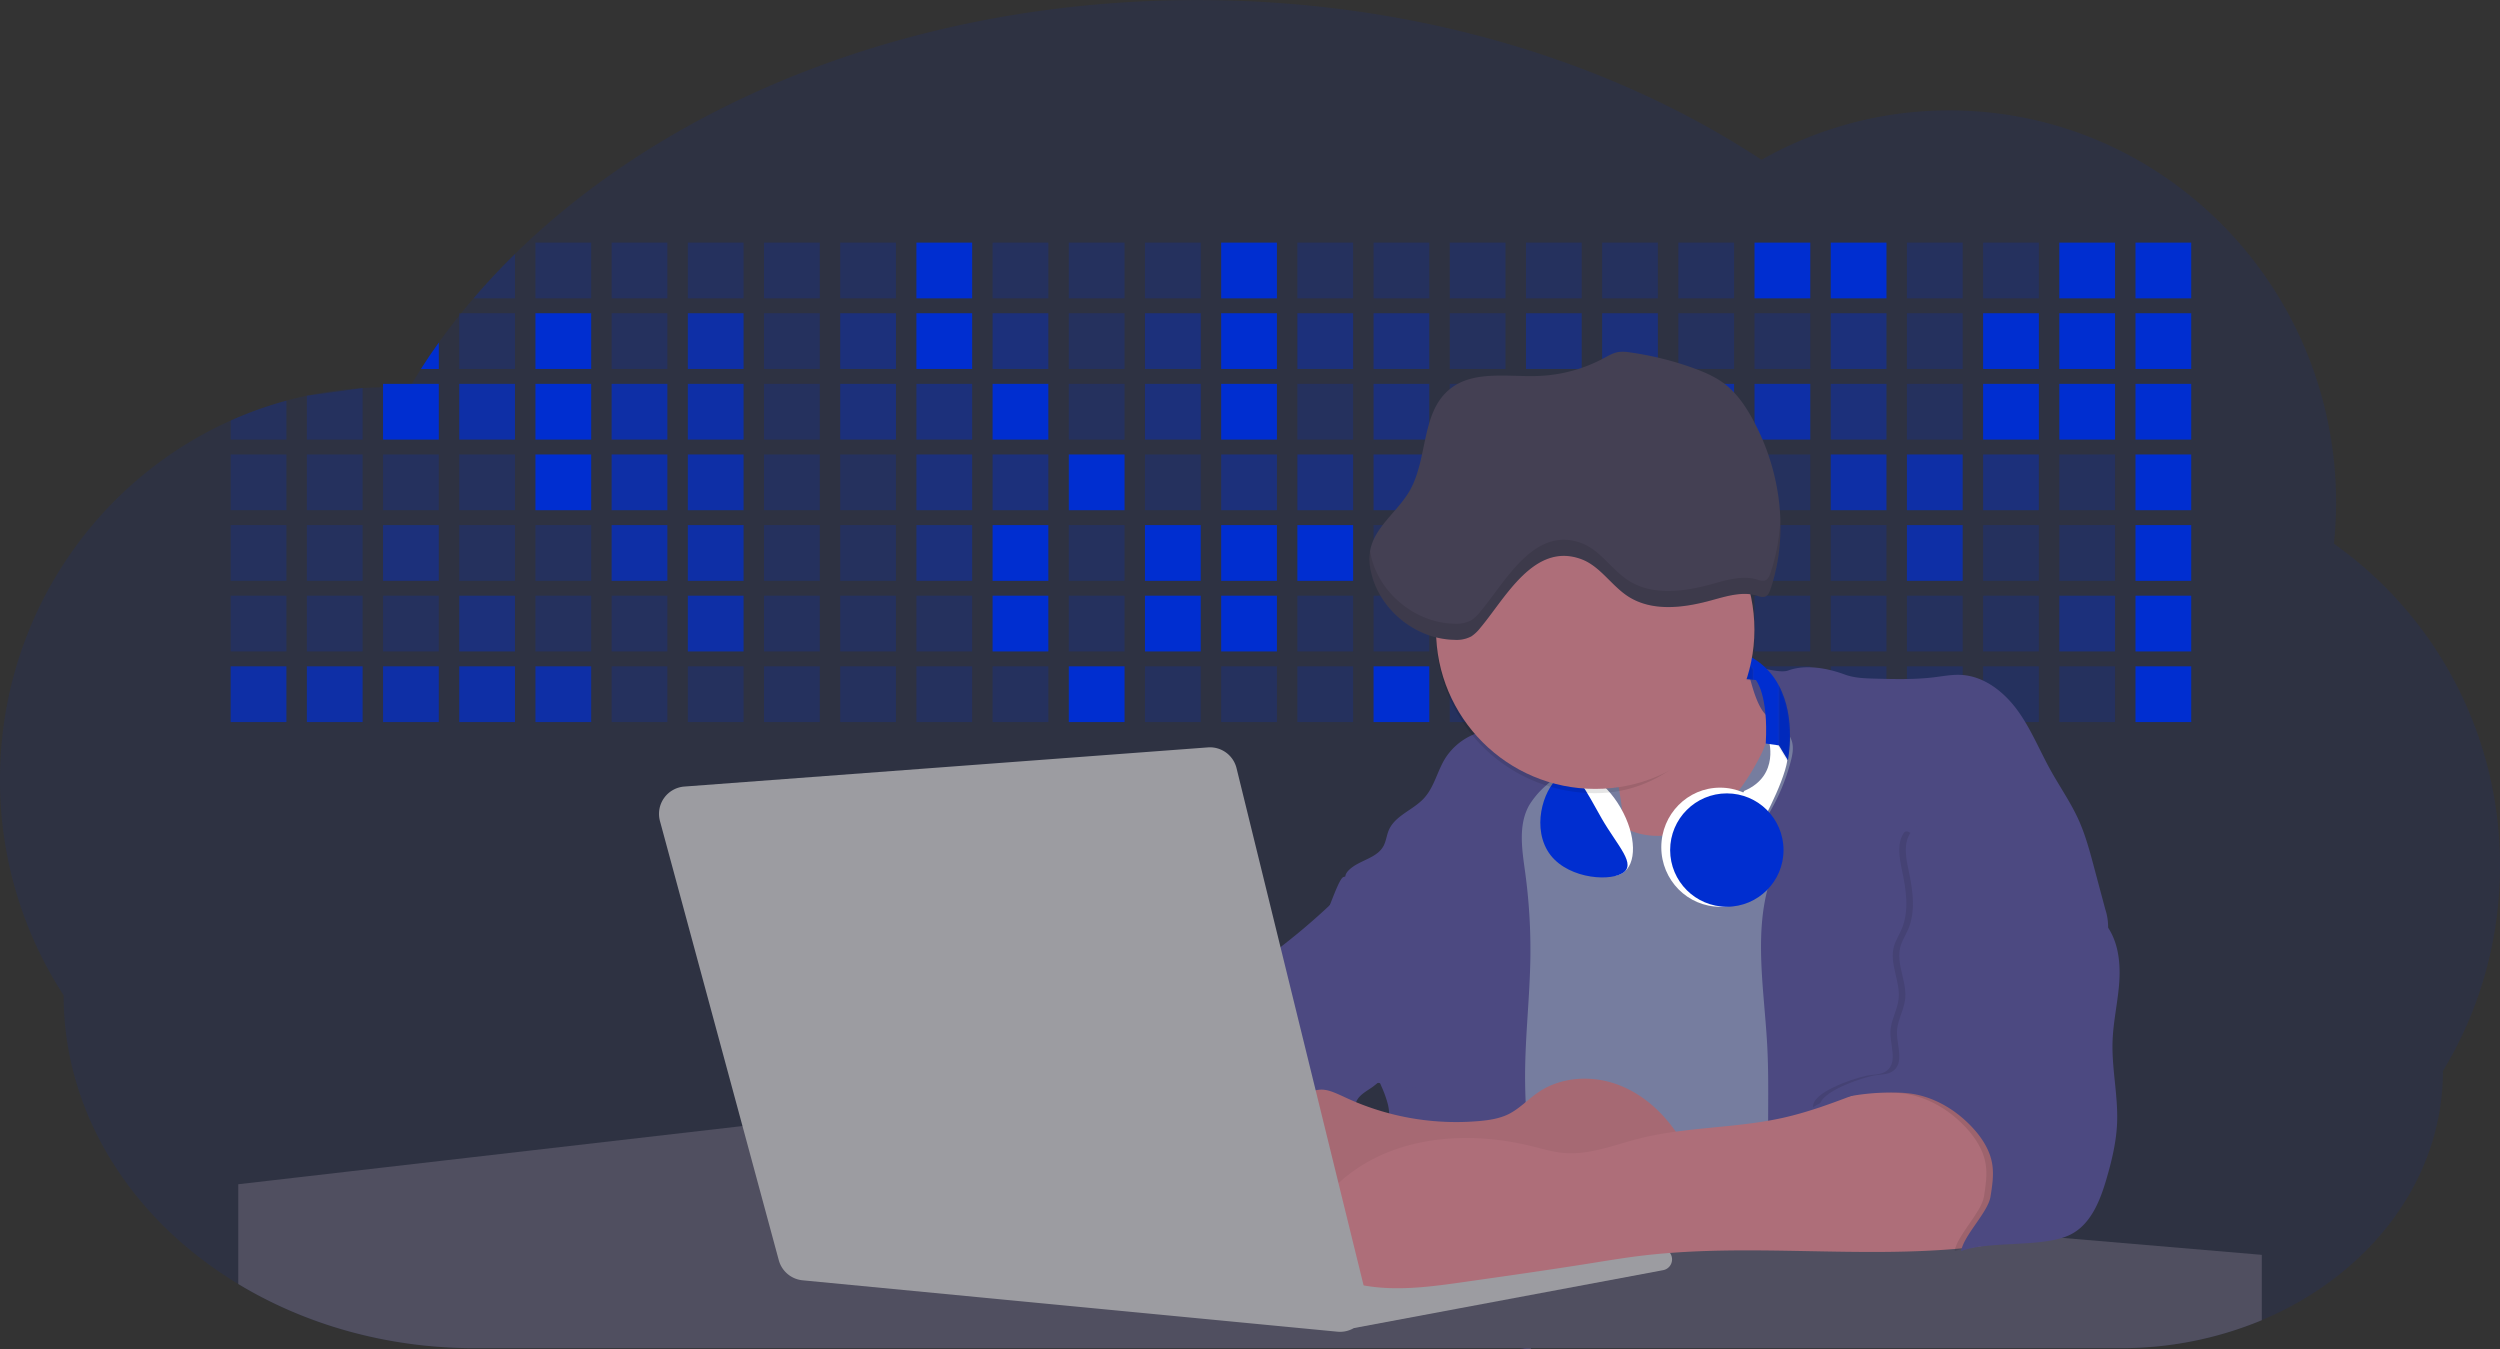 <svg id="aa7bae02-e79e-4d6b-a496-aba15f39787c" data-name="Layer 1" xmlns="http://www.w3.org/2000/svg" width="1144" height="617.32" viewBox="0 0 1144 617.32"><rect x="0" y="0" width="1144" height="617.32" fill="#333333" stroke="none"/><title>developer activity</title><path d="M1172,537.57a181.92,181.92,0,0,1-6.85,49.6,180.06,180.06,0,0,1-19.27,44.28c0,50.1-33.82,93.4-82.91,114a167.3,167.3,0,0,1-64.73,12.8H245.17c-40.25,0-77.55-10.86-108.14-29.36A185.76,185.76,0,0,1,112.2,711c-34-29.22-55.08-69.6-55.08-114.2A180.5,180.5,0,0,1,28,498.08c0-73.36,43.39-136.44,105.55-164.29a174.52,174.52,0,0,1,25.51-9.12q4.63-1.26,9.36-2.26a175.39,175.39,0,0,1,25.51-3.5q4.65-.29,9.35-.33H205c3.46,0,6.89.12,10.3.32l1.12-1.9q2.06-3.44,4.22-6.81,3.9-6.14,8.18-12.1,4.48-6.29,9.35-12.38l.83-1q2.76-3.44,5.64-6.8,9-10.49,19-20.35c72.11-70.68,185.08-116.18,312.08-116.18,98.82,0,189.15,27.55,258.34,73.07A174.18,174.18,0,0,1,920,191.86c97.74,0,177,80.37,177,179.51a184.9,184.9,0,0,1-1,18.78A180,180,0,0,1,1172,537.57Z" transform="translate(-28 -141.34)" fill="#002ed0" opacity="0.1"/><path d="M263.66,257.52v20.35h-19Q253.59,267.39,263.66,257.52Z" transform="translate(-28 -141.34)" fill="#002ed0" opacity="0.2"/><rect x="245.02" y="111.02" width="25.51" height="25.51" fill="#002ed0" opacity="0.2"/><rect x="279.88" y="111.02" width="25.51" height="25.51" fill="#002ed0" opacity="0.2"/><rect x="314.75" y="111.02" width="25.51" height="25.51" fill="#002ed0" opacity="0.2"/><rect x="349.61" y="111.02" width="25.51" height="25.51" fill="#002ed0" opacity="0.2"/><rect x="384.48" y="111.02" width="25.51" height="25.51" fill="#002ed0" opacity="0.2"/><rect x="419.35" y="111.02" width="25.51" height="25.51" fill="#002ed0"/><rect x="454.21" y="111.02" width="25.51" height="25.51" fill="#002ed0" opacity="0.2"/><rect x="489.08" y="111.02" width="25.51" height="25.51" fill="#002ed0" opacity="0.2"/><rect x="523.94" y="111.02" width="25.51" height="25.51" fill="#002ed0" opacity="0.2"/><rect x="558.81" y="111.02" width="25.51" height="25.51" fill="#002ed0"/><rect x="593.68" y="111.02" width="25.51" height="25.51" fill="#002ed0" opacity="0.2"/><rect x="628.54" y="111.02" width="25.51" height="25.51" fill="#002ed0" opacity="0.2"/><rect x="663.41" y="111.02" width="25.51" height="25.51" fill="#002ed0" opacity="0.2"/><rect x="698.28" y="111.02" width="25.51" height="25.51" fill="#002ed0" opacity="0.2"/><rect x="733.14" y="111.02" width="25.51" height="25.51" fill="#002ed0" opacity="0.2"/><rect x="768.01" y="111.02" width="25.51" height="25.51" fill="#002ed0" opacity="0.2"/><rect x="802.87" y="111.02" width="25.51" height="25.51" fill="#002ed0"/><rect x="837.74" y="111.02" width="25.51" height="25.51" fill="#002ed0"/><rect x="872.61" y="111.02" width="25.51" height="25.51" fill="#002ed0" opacity="0.2"/><rect x="907.47" y="111.02" width="25.51" height="25.51" fill="#002ed0" opacity="0.2"/><rect x="942.34" y="111.02" width="25.51" height="25.51" fill="#002ed0"/><rect x="977.2" y="111.02" width="25.51" height="25.51" fill="#002ed0"/><path d="M228.8,298.08v12.1h-8.18Q224.52,304,228.8,298.08Z" transform="translate(-28 -141.34)" fill="#002ed0"/><rect x="210.15" y="143.33" width="25.51" height="25.51" fill="#002ed0" opacity="0.2"/><rect x="245.02" y="143.33" width="25.51" height="25.51" fill="#002ed0"/><rect x="279.88" y="143.33" width="25.51" height="25.51" fill="#002ed0" opacity="0.2"/><rect x="314.75" y="143.33" width="25.51" height="25.51" fill="#002ed0" opacity="0.7"/><rect x="349.61" y="143.33" width="25.51" height="25.51" fill="#002ed0" opacity="0.2"/><rect x="384.48" y="143.33" width="25.51" height="25.51" fill="#002ed0" opacity="0.4"/><rect x="419.35" y="143.33" width="25.51" height="25.51" fill="#002ed0"/><rect x="454.21" y="143.33" width="25.51" height="25.51" fill="#002ed0" opacity="0.4"/><rect x="489.08" y="143.33" width="25.51" height="25.51" fill="#002ed0" opacity="0.2"/><rect x="523.94" y="143.33" width="25.51" height="25.51" fill="#002ed0" opacity="0.4"/><rect x="558.81" y="143.33" width="25.51" height="25.51" fill="#002ed0"/><rect x="593.68" y="143.33" width="25.51" height="25.51" fill="#002ed0" opacity="0.4"/><rect x="628.54" y="143.33" width="25.51" height="25.51" fill="#002ed0" opacity="0.4"/><rect x="663.41" y="143.33" width="25.51" height="25.51" fill="#002ed0" opacity="0.2"/><rect x="698.28" y="143.33" width="25.51" height="25.51" fill="#002ed0" opacity="0.4"/><rect x="733.14" y="143.33" width="25.51" height="25.51" fill="#002ed0" opacity="0.4"/><rect x="768.01" y="143.33" width="25.51" height="25.51" fill="#002ed0" opacity="0.2"/><rect x="802.87" y="143.33" width="25.51" height="25.51" fill="#002ed0" opacity="0.2"/><rect x="837.74" y="143.33" width="25.51" height="25.51" fill="#002ed0" opacity="0.4"/><rect x="872.61" y="143.33" width="25.51" height="25.51" fill="#002ed0" opacity="0.2"/><rect x="907.47" y="143.33" width="25.51" height="25.51" fill="#002ed0"/><rect x="942.34" y="143.33" width="25.51" height="25.51" fill="#002ed0"/><rect x="977.2" y="143.33" width="25.51" height="25.51" fill="#002ed0"/><path d="M159.06,324.67V342.5H133.55v-8.71A174.52,174.52,0,0,1,159.06,324.67Z" transform="translate(-28 -141.34)" fill="#002ed0" opacity="0.2"/><polygon points="165.93 177.57 165.93 201.16 140.42 201.16 140.42 181.07 165.93 177.57" fill="#002ed0" opacity="0.2"/><rect x="175.28" y="175.65" width="25.51" height="25.51" fill="#002ed0"/><rect x="210.15" y="175.65" width="25.51" height="25.51" fill="#002ed0" opacity="0.7"/><rect x="245.02" y="175.65" width="25.51" height="25.51" fill="#002ed0"/><rect x="279.88" y="175.65" width="25.51" height="25.51" fill="#002ed0" opacity="0.7"/><rect x="314.75" y="175.65" width="25.51" height="25.51" fill="#002ed0" opacity="0.7"/><rect x="349.61" y="175.65" width="25.51" height="25.51" fill="#002ed0" opacity="0.2"/><rect x="384.48" y="175.65" width="25.51" height="25.51" fill="#002ed0" opacity="0.4"/><rect x="419.35" y="175.65" width="25.51" height="25.51" fill="#002ed0" opacity="0.4"/><rect x="454.21" y="175.65" width="25.51" height="25.51" fill="#002ed0"/><rect x="489.08" y="175.65" width="25.51" height="25.51" fill="#002ed0" opacity="0.2"/><rect x="523.94" y="175.65" width="25.51" height="25.51" fill="#002ed0" opacity="0.4"/><rect x="558.81" y="175.65" width="25.51" height="25.51" fill="#002ed0"/><rect x="593.68" y="175.65" width="25.51" height="25.51" fill="#002ed0" opacity="0.2"/><rect x="628.54" y="175.65" width="25.51" height="25.51" fill="#002ed0" opacity="0.4"/><rect x="663.41" y="175.65" width="25.51" height="25.51" fill="#002ed0" opacity="0.2"/><rect x="698.28" y="175.65" width="25.51" height="25.51" fill="#002ed0"/><rect x="733.14" y="175.65" width="25.51" height="25.51" fill="#002ed0" opacity="0.2"/><rect x="768.01" y="175.65" width="25.51" height="25.51" fill="#002ed0" opacity="0.7"/><rect x="802.87" y="175.65" width="25.51" height="25.51" fill="#002ed0" opacity="0.7"/><rect x="837.74" y="175.65" width="25.51" height="25.51" fill="#002ed0" opacity="0.4"/><rect x="872.61" y="175.65" width="25.51" height="25.51" fill="#002ed0" opacity="0.2"/><rect x="907.47" y="175.65" width="25.51" height="25.51" fill="#002ed0"/><rect x="942.34" y="175.65" width="25.51" height="25.51" fill="#002ed0"/><rect x="977.2" y="175.65" width="25.51" height="25.51" fill="#002ed0"/><rect x="105.55" y="207.96" width="25.51" height="25.51" fill="#002ed0" opacity="0.2"/><rect x="140.42" y="207.96" width="25.51" height="25.51" fill="#002ed0" opacity="0.2"/><rect x="175.28" y="207.96" width="25.51" height="25.51" fill="#002ed0" opacity="0.2"/><rect x="210.15" y="207.96" width="25.51" height="25.51" fill="#002ed0" opacity="0.2"/><rect x="245.02" y="207.96" width="25.51" height="25.51" fill="#002ed0"/><rect x="279.88" y="207.96" width="25.51" height="25.51" fill="#002ed0" opacity="0.7"/><rect x="314.75" y="207.96" width="25.51" height="25.51" fill="#002ed0" opacity="0.7"/><rect x="349.61" y="207.96" width="25.51" height="25.51" fill="#002ed0" opacity="0.2"/><rect x="384.48" y="207.96" width="25.51" height="25.51" fill="#002ed0" opacity="0.2"/><rect x="419.35" y="207.96" width="25.51" height="25.51" fill="#002ed0" opacity="0.4"/><rect x="454.21" y="207.96" width="25.51" height="25.51" fill="#002ed0" opacity="0.4"/><rect x="489.08" y="207.96" width="25.51" height="25.51" fill="#002ed0"/><rect x="523.94" y="207.96" width="25.51" height="25.51" fill="#002ed0" opacity="0.2"/><rect x="558.81" y="207.96" width="25.51" height="25.51" fill="#002ed0" opacity="0.4"/><rect x="593.68" y="207.96" width="25.51" height="25.51" fill="#002ed0" opacity="0.4"/><rect x="628.54" y="207.96" width="25.51" height="25.51" fill="#002ed0" opacity="0.4"/><rect x="663.41" y="207.96" width="25.51" height="25.51" fill="#002ed0" opacity="0.4"/><rect x="698.28" y="207.96" width="25.51" height="25.51" fill="#002ed0" opacity="0.2"/><rect x="733.14" y="207.96" width="25.51" height="25.51" fill="#002ed0" opacity="0.2"/><rect x="768.01" y="207.96" width="25.51" height="25.51" fill="#002ed0" opacity="0.2"/><rect x="802.87" y="207.96" width="25.51" height="25.51" fill="#002ed0" opacity="0.2"/><rect x="837.74" y="207.96" width="25.51" height="25.51" fill="#002ed0" opacity="0.7"/><rect x="872.61" y="207.96" width="25.51" height="25.51" fill="#002ed0" opacity="0.7"/><rect x="907.47" y="207.96" width="25.51" height="25.51" fill="#002ed0" opacity="0.4"/><rect x="942.34" y="207.96" width="25.51" height="25.51" fill="#002ed0" opacity="0.2"/><rect x="977.2" y="207.96" width="25.51" height="25.51" fill="#002ed0"/><rect x="105.55" y="240.28" width="25.51" height="25.51" fill="#002ed0" opacity="0.2"/><rect x="140.42" y="240.28" width="25.51" height="25.51" fill="#002ed0" opacity="0.2"/><rect x="175.28" y="240.28" width="25.51" height="25.51" fill="#002ed0" opacity="0.4"/><rect x="210.15" y="240.28" width="25.51" height="25.51" fill="#002ed0" opacity="0.2"/><rect x="245.02" y="240.28" width="25.51" height="25.51" fill="#002ed0" opacity="0.2"/><rect x="279.88" y="240.28" width="25.51" height="25.51" fill="#002ed0" opacity="0.7"/><rect x="314.75" y="240.28" width="25.51" height="25.51" fill="#002ed0" opacity="0.7"/><rect x="349.61" y="240.28" width="25.51" height="25.51" fill="#002ed0" opacity="0.2"/><rect x="384.48" y="240.28" width="25.51" height="25.51" fill="#002ed0" opacity="0.2"/><rect x="419.35" y="240.28" width="25.51" height="25.51" fill="#002ed0" opacity="0.4"/><rect x="454.21" y="240.28" width="25.51" height="25.51" fill="#002ed0"/><rect x="489.08" y="240.28" width="25.51" height="25.51" fill="#002ed0" opacity="0.2"/><rect x="523.94" y="240.28" width="25.51" height="25.51" fill="#002ed0"/><rect x="558.81" y="240.28" width="25.51" height="25.51" fill="#002ed0"/><rect x="593.68" y="240.28" width="25.51" height="25.51" fill="#002ed0"/><rect x="628.54" y="240.28" width="25.51" height="25.51" fill="#002ed0" opacity="0.2"/><rect x="663.41" y="240.28" width="25.51" height="25.51" fill="#002ed0"/><rect x="698.28" y="240.28" width="25.51" height="25.51" fill="#002ed0" opacity="0.2"/><rect x="733.14" y="240.28" width="25.51" height="25.51" fill="#002ed0" opacity="0.2"/><rect x="768.01" y="240.28" width="25.51" height="25.51" fill="#002ed0" opacity="0.2"/><rect x="802.87" y="240.28" width="25.51" height="25.51" fill="#002ed0" opacity="0.2"/><rect x="837.74" y="240.28" width="25.51" height="25.51" fill="#002ed0" opacity="0.2"/><rect x="872.61" y="240.28" width="25.51" height="25.51" fill="#002ed0" opacity="0.7"/><rect x="907.47" y="240.28" width="25.51" height="25.51" fill="#002ed0" opacity="0.2"/><rect x="942.34" y="240.28" width="25.51" height="25.51" fill="#002ed0" opacity="0.2"/><rect x="977.2" y="240.28" width="25.51" height="25.51" fill="#002ed0"/><rect x="105.55" y="272.59" width="25.51" height="25.51" fill="#002ed0" opacity="0.2"/><rect x="140.42" y="272.59" width="25.51" height="25.51" fill="#002ed0" opacity="0.2"/><rect x="175.28" y="272.59" width="25.51" height="25.51" fill="#002ed0" opacity="0.2"/><rect x="210.15" y="272.59" width="25.51" height="25.51" fill="#002ed0" opacity="0.4"/><rect x="245.02" y="272.59" width="25.51" height="25.51" fill="#002ed0" opacity="0.2"/><rect x="279.88" y="272.59" width="25.51" height="25.51" fill="#002ed0" opacity="0.2"/><rect x="314.75" y="272.59" width="25.51" height="25.51" fill="#002ed0" opacity="0.7"/><rect x="349.61" y="272.59" width="25.51" height="25.51" fill="#002ed0" opacity="0.2"/><rect x="384.48" y="272.59" width="25.51" height="25.51" fill="#002ed0" opacity="0.2"/><rect x="419.35" y="272.59" width="25.51" height="25.51" fill="#002ed0" opacity="0.2"/><rect x="454.21" y="272.59" width="25.51" height="25.51" fill="#002ed0"/><rect x="489.08" y="272.59" width="25.51" height="25.51" fill="#002ed0" opacity="0.2"/><rect x="523.94" y="272.59" width="25.51" height="25.51" fill="#002ed0"/><rect x="558.81" y="272.59" width="25.51" height="25.51" fill="#002ed0"/><rect x="593.68" y="272.59" width="25.51" height="25.51" fill="#002ed0" opacity="0.2"/><rect x="628.54" y="272.59" width="25.51" height="25.51" fill="#002ed0" opacity="0.2"/><rect x="663.41" y="272.59" width="25.51" height="25.51" fill="#002ed0" opacity="0.2"/><rect x="698.28" y="272.59" width="25.51" height="25.51" fill="#002ed0" opacity="0.2"/><rect x="733.14" y="272.59" width="25.51" height="25.51" fill="#002ed0" opacity="0.2"/><rect x="768.01" y="272.59" width="25.51" height="25.51" fill="#002ed0" opacity="0.2"/><rect x="802.87" y="272.59" width="25.51" height="25.51" fill="#002ed0" opacity="0.2"/><rect x="837.74" y="272.59" width="25.51" height="25.51" fill="#002ed0" opacity="0.2"/><rect x="872.61" y="272.59" width="25.51" height="25.51" fill="#002ed0" opacity="0.2"/><rect x="907.47" y="272.59" width="25.51" height="25.51" fill="#002ed0" opacity="0.2"/><rect x="942.34" y="272.59" width="25.51" height="25.51" fill="#002ed0" opacity="0.4"/><rect x="977.2" y="272.59" width="25.51" height="25.51" fill="#002ed0"/><rect x="105.55" y="304.91" width="25.51" height="25.51" fill="#002ed0" opacity="0.7"/><rect x="140.42" y="304.91" width="25.51" height="25.51" fill="#002ed0" opacity="0.7"/><rect x="175.28" y="304.91" width="25.51" height="25.51" fill="#002ed0" opacity="0.7"/><rect x="210.15" y="304.91" width="25.51" height="25.51" fill="#002ed0" opacity="0.7"/><rect x="245.02" y="304.91" width="25.51" height="25.51" fill="#002ed0" opacity="0.7"/><rect x="279.88" y="304.91" width="25.51" height="25.51" fill="#002ed0" opacity="0.2"/><rect x="314.75" y="304.91" width="25.51" height="25.51" fill="#002ed0" opacity="0.2"/><rect x="349.61" y="304.91" width="25.51" height="25.51" fill="#002ed0" opacity="0.2"/><rect x="384.48" y="304.91" width="25.51" height="25.51" fill="#002ed0" opacity="0.2"/><rect x="419.35" y="304.91" width="25.51" height="25.51" fill="#002ed0" opacity="0.2"/><rect x="454.21" y="304.91" width="25.51" height="25.51" fill="#002ed0" opacity="0.2"/><rect x="489.08" y="304.91" width="25.51" height="25.51" fill="#002ed0"/><rect x="523.94" y="304.91" width="25.51" height="25.51" fill="#002ed0" opacity="0.2"/><rect x="558.81" y="304.91" width="25.51" height="25.51" fill="#002ed0" opacity="0.2"/><rect x="593.68" y="304.91" width="25.51" height="25.51" fill="#002ed0" opacity="0.2"/><rect x="628.54" y="304.91" width="25.51" height="25.51" fill="#002ed0"/><rect x="663.41" y="304.91" width="25.51" height="25.51" fill="#002ed0" opacity="0.2"/><rect x="698.28" y="304.91" width="25.51" height="25.51" fill="#002ed0" opacity="0.2"/><rect x="733.14" y="304.91" width="25.51" height="25.51" fill="#002ed0" opacity="0.2"/><rect x="768.01" y="304.91" width="25.51" height="25.51" fill="#002ed0" opacity="0.2"/><rect x="802.87" y="304.91" width="25.51" height="25.51" fill="#002ed0" opacity="0.2"/><rect x="837.74" y="304.91" width="25.51" height="25.51" fill="#002ed0" opacity="0.2"/><rect x="872.61" y="304.91" width="25.51" height="25.51" fill="#002ed0" opacity="0.2"/><rect x="907.47" y="304.91" width="25.51" height="25.51" fill="#002ed0" opacity="0.2"/><rect x="942.34" y="304.91" width="25.51" height="25.51" fill="#002ed0" opacity="0.2"/><rect x="977.2" y="304.91" width="25.51" height="25.51" fill="#002ed0"/><circle cx="734.52" cy="363.89" r="34.87" fill="#767d9f"/><path d="M760.71,460.87q5.22,22.78,8.86,45.9c.73,4.58,1.38,9.41-.28,13.74-1.39,3.61-4.22,6.43-6.44,9.59s-3.9,7.21-2.55,10.83,5.29,5.6,9.05,6.62c10.76,2.9,22.23.79,32.94-2.35a53.29,53.29,0,0,0,13.81-5.72c4.54-2.88,8.26-6.88,11.68-11,15.61-18.93,25.83-41.65,35.45-64.23a39.12,39.12,0,0,1-33.11-13.34c-3.94-4.63-6.83-11.08-4.61-16.74-6.51,3.57-14.24,3.81-21.25,6.25a75.49,75.49,0,0,0-12.5,6.15q-7.18,4.15-14.28,8.46C772.07,458.29,767,461.19,760.71,460.87Z" transform="translate(-28 -141.34)" fill="#ae6e79"/><path d="M833.64,487.05c-6.11,11.89-14.06,23.32-25.41,30.4s-26.63,9-38,2c-5.6-3.42-9.84-8.62-14.73-13s-11-8.13-17.57-7.56c-7.24.63-12.91,6.28-17.76,11.69-7.36,8.22-14.47,16.79-19.68,26.52-10,18.7-12.37,40.56-11.93,61.76s3.51,42.29,3.58,63.49c.1,26.08-4.32,51.95-8.79,77.64,41.1-5.06,82.25,6,123.44,10.19,26.36,2.71,52.92,2.65,79.42,2.58,4.66,0,9.62-.12,13.5-2.7a18.2,18.2,0,0,0,5.59-6.64c3.66-6.75,5.13-14.45,6.15-22.06,2.59-19.22,2.67-38.68,2.74-58.08.18-47,.35-94.17-5.62-140.8-1.47-11.47-3.35-23-7.75-33.73s-11.58-20.6-21.62-26.35c-6.45-3.7-21.4-10.14-29-6.41C841.67,460.15,837.73,479.09,833.64,487.05Z" transform="translate(-28 -141.34)" fill="#767d9f"/><path d="M836.68,619.77c-1.55-29-7.86-59.95,5.57-85.69,3.3-6.32-8.54-14.21-4.88-20.33a92.08,92.08,0,0,0,10.06-23.93c.76-2.89,1.37-5.95.65-8.85-1.33-5.29-6.56-8.44-11-11.66-4.9-3.56-7.42-14.41-9-20.28s12.57,1.2,18.26-.89c7.9-2.89,17.94-1.07,25.82,1.86,4.4,1.62,9.18,1.76,13.87,1.88,9.11.24,18.25.47,27.29-.65,4.06-.51,8.13-1.28,12.21-1.05,10.41.59,19.46,7.71,25.62,16.13s10.08,18.23,15.13,27.35c4.21,7.6,9.23,14.78,12.82,22.69,3.18,7,5.19,14.52,7.18,22l5.13,19.19a25.58,25.58,0,0,1,1.26,8.51c-.26,3.07-1.62,5.93-3,8.66A164.12,164.12,0,0,1,971,603.2c-10.79,13.23-23.89,25.16-30.3,41-2.5,6.17-3.89,12.73-5.16,19.27a707.94,707.94,0,0,0-10.9,79.15,174.2,174.2,0,0,0-36.52-12.21,177.61,177.61,0,0,0-19-3c-5.59-.58-12.8.52-18.12-1-8.9-2.53-9.88-17.58-11.23-25.46-2.16-12.55-2.59-25.32-2.67-38C837,648.53,837.45,634.14,836.68,619.77Z" transform="translate(-28 -141.34)" fill="#4c4981"/><path d="M641.23,565.54c4.21,24,8.85,48.07,18,70.62-.23.22-.46.42-.69.62-.81.69-1.65,1.34-2.53,2-2.05,1.44-4.3,2.66-6,4.54a8,8,0,0,0-1.5,2.45,5.48,5.48,0,0,0,0,4.47c-4.77,2.11-10.31,1.46-15.66,1.26-4.61-.17-9.08,0-12.78,2.53-5.14,3.54-6.69,10.34-7.52,16.52q-.46,3.38-.79,6.77-.32,3.15-.52,6.32a188.61,188.61,0,0,0-.19,21q.08,1.92.21,3.84c-16.34-.39-31.23-8.91-45.32-17.19-3.22-1.89-6.54-3.88-8.63-7A15.8,15.8,0,0,1,555,674c0-.51.09-1,.16-1.52a41.58,41.58,0,0,1,2.29-8.68,107.2,107.2,0,0,1,19.19-32.65c3.58-4.18,7.61-8.27,9.28-13.52.73-2.29,1-4.72,1.74-7,3.32-9.88,15.3-14.55,19.4-24.14,1-2.29,1.46-4.8,2.7-7a17.63,17.63,0,0,1,4.25-4.75c.73-.61,1.49-1.2,2.24-1.79q10.54-8.26,20.31-17.45,1.82-1.71,3.6-3.46A59.48,59.48,0,0,0,641.23,565.54Z" transform="translate(-28 -141.34)" fill="#4c4981"/><path d="M742,494.56c-1.44,1.52-3,2.95-4.53,4.37l-.41.37-1.62,1.5a39,39,0,0,0-7.55,8.79l-.17.28c-5.1,9.13-3.21,20.37-1.79,30.74a261.55,261.55,0,0,1,2.37,39c-.26,18-2.38,35.88-2.42,53.86,0,4.08.09,8.15.27,12.23.29,6.63.79,13.25,1.39,19.87.65,7.26,1.43,14.51,2.16,21.76.58,5.61,1.13,11.21,1.59,16.81.23,2.9.45,5.79.63,8.69.21,3.4.38,6.81.48,10.21h0c.07,2.16.11,4.31.11,6.47,0,1.23,0,2.45,0,3.67q0,3.51-.19,7-.2,4.49-.61,9c-.31,3.27-.86,6.84-3.16,9.14-.14.14-.29.27-.44.4l-3.24-.4a332.72,332.72,0,0,0-67.3-1.2c.49-3.38.94-6.75,1.38-10.14.2-1.6.4-3.21.59-4.82q.33-2.76.63-5.52c.23-2,.44-4,.64-6q.78-7.73,1.37-15.47.87-11.29,1.32-22.62.22-5.41.34-10.83.17-6.72.16-13.45,0-6.54-.11-13.1c0-1.44-.06-2.88-.18-4.31a27.35,27.35,0,0,0-.53-3.83,49.87,49.87,0,0,0-3-8.48c-.22-.52-.43-1-.64-1.55-.12-.27-.23-.55-.34-.82,5.76-5.13,9.86-12,13.8-18.76,6.39-10.89,12.93-22.26,14-34.84s-5.18-26.71-17.2-30.55c-3.27-1-6.73-1.28-10.1-1.87-3.18-.56-9.81-1.83-13.49-4.11q-3,3.08-6,6.05a22.15,22.15,0,0,1,2.17-8.71l1.42.07a2.71,2.71,0,0,1-.16-1c0-1.07.74-2.28,2.32-3.62,4.71-4,12.12-4.89,15.09-10.3,1.24-2.25,1.45-4.93,2.45-7.29,2.87-6.73,11.11-9.21,16.07-14.59s6.2-13,10.21-19a28.62,28.62,0,0,1,12-10c.4-.19.81-.38,1.22-.55,8.3-3.55,18.16-4.36,26.76-4.34,3.34,0,12,.1,16.24,1.79a5.32,5.32,0,0,1,1.85,1.13C752.37,480.61,745.34,491,742,494.56Z" transform="translate(-28 -141.34)" fill="#4c4981"/><path d="M642.72,542.69a60.88,60.88,0,0,1,46.74,4.87c7.2,4,13.66,9.58,17.62,16.78,5.95,10.8,5.69,23.82,5.27,36.15-.21,6.17-.48,12.56-3.2,18.1C706,625,700.06,629.4,694,633a42.24,42.24,0,0,1-12.32,5.33c-6.72,1.46-13.7.22-20.47-1-7.36-1.36-15.26-3-20.37-8.48-3-3.18-4.64-7.31-6.26-11.35q-3.49-8.75-7-17.48c-4.05-10.11-5.42-18.52-.07-28.37,2.43-4.49,5.4-8.69,7.8-13.21C636.51,556.14,640.81,543.28,642.72,542.69Z" transform="translate(-28 -141.34)" fill="#4c4981"/><path d="M1063,715.56v29.9a167.3,167.3,0,0,1-64.73,12.8H728.58c-.14.14-.29.27-.44.4l-3.24-.4H245.17c-40.25,0-77.55-10.86-108.14-29.36V683.25l230.72-26.63.18,0L502.29,668l34.77,3,18.06,1.53,37.38,3.17,19.23,1.63,28,2.38,3.94.33,20.18,1.71L691.23,684l38.5,3.26,64.18,5.45,45.15,3.83,74.14,6.29,14.1,1.19,1.52.13,1.32.11,18.62,1.58,20.44,1.74,2.37.2Z" transform="translate(-28 -141.34)" fill="#504f60"/><polygon points="764 573.12 474.86 523.77 463.65 580.46 596.19 596.33 637 601.44 749.26 579.33 764 573.12" fill="#9c9ca1"/><path d="M642.33,739.94l144.86-27.23a5,5,0,0,1,5.94,4.93h0a5,5,0,0,1-4.09,4.93L647.57,749.06Z" transform="translate(-28 -141.34)" fill="#9c9ca1"/><path d="M705.17,654.31c4.51-.42,9.08-1.13,13.14-3.13,5-2.49,8.89-6.78,13.52-9.94,10.18-7,23.8-7.94,35.47-3.92s21.41,12.63,28.23,22.91c4.53,6.85,7.93,15.59,4.73,23.15a30.51,30.51,0,0,1-4.12,6.44l-8.34,10.9a29,29,0,0,1-5.66,6.09c-3.12,2.27-7,3.2-10.82,3.76-10.15,1.48-20.48.64-30.71,1.32-17.57,1.17-34.73,6.83-52.34,6.64-10.12-.11-20.11-2.15-30-4.19l-43.77-9c-7.62-1.56-16.23-3.84-19.82-10.75-1.61-3.11-1.91-6.71-2.1-10.21-.52-9.64,0-20.36,6.68-27.31,6.28-6.52,16.21-8.58,23.71-13.4,9.18-5.91,12.21-4,21.89.44A120,120,0,0,0,705.17,654.31Z" transform="translate(-28 -141.34)" fill="#ae6e79"/><path d="M705.17,654.31c4.51-.42,9.08-1.13,13.14-3.13,5-2.49,8.89-6.78,13.52-9.94,10.18-7,23.8-7.94,35.47-3.92s21.41,12.63,28.23,22.91c4.53,6.85,7.93,15.59,4.73,23.15a30.51,30.51,0,0,1-4.12,6.44l-8.34,10.9a29,29,0,0,1-5.66,6.09c-3.12,2.27-7,3.2-10.82,3.76-10.15,1.48-20.48.64-30.71,1.32-17.57,1.17-34.73,6.83-52.34,6.64-10.12-.11-20.11-2.15-30-4.19l-43.77-9c-7.62-1.56-16.23-3.84-19.82-10.75-1.61-3.11-1.91-6.71-2.1-10.21-.52-9.64,0-20.36,6.68-27.31,6.28-6.52,16.21-8.58,23.71-13.4,9.18-5.91,12.21-4,21.89.44A120,120,0,0,0,705.17,654.31Z" transform="translate(-28 -141.34)" opacity="0.05"/><path d="M880.94,640.6c-12.28,4.75-24.63,9.52-37.49,12.35-21.56,4.75-44.12,4-65.51,9.43-11.3,2.88-22.53,7.52-34.14,6.58-5.19-.42-10.2-2-15.25-3.2-28.37-7-60.62-4.73-83.66,13.27-7.88,6.15-14.33,13.82-20.18,22a14.7,14.7,0,0,0,5.91,21.88A86.62,86.62,0,0,0,659,730.48c13.13,1.16,26.32-.7,39.38-2.56,19.38-2.75,38.77-5.51,58.1-8.6,6.94-1.11,13.88-2.26,20.86-3.14,50.23-6.35,101.37,1.37,151.73-3.93,5.09-.54,10.27-1.24,14.9-3.41,11.72-5.5,17.52-20,15.1-32.74s-11.76-23.33-23-29.83c-9.42-5.47-19.58-7.68-30.07-10C896.26,634,890.32,637,880.94,640.6Z" transform="translate(-28 -141.34)" fill="#ae6e79"/><path d="M988.67,564.44c5.54,7.26,6.72,17,6.12,26.09s-2.76,18.08-3.08,27.21c-.44,12.52,2.58,25,2.07,37.48-.36,8.73-2.43,17.29-4.88,25.67-2.89,9.89-7.07,20.52-16.2,25.27-12.12,6.31-37.54,2.76-50.29,7.7,1.16-7.23,12.28-17.7,13.44-24.93.8-5,1.61-10.14.75-15.15-1.1-6.39-4.85-12.06-9.3-16.78-7.08-7.51-16.32-13.16-26.47-15s-35-.33-43.12,6.08c-1-6.62,17.6-13,24.14-14.43,3.26-.73,7-.32,9.61-2.39,5-3.92,1.37-11.73,1.61-18,.19-5,3.11-9.58,3.7-14.58,1-8-4.22-16.15-2.17-24,.76-2.9,2.45-5.45,3.62-8.21,3.56-8.45,2-18.09.1-27.07-1.18-5.64-2.33-12,.81-16.81,2.91-4.49,11.17,11.5,16.46,10.76,17.47-2.45,33.28-15.4,47.39-4.8,7.19,5.4,8.13,11,11,18.71C976.77,554.6,984,558.36,988.67,564.44Z" transform="translate(-28 -141.34)" opacity="0.1"/><path d="M991.67,564.44c5.54,7.26,6.72,17,6.12,26.09s-2.76,18.08-3.08,27.21c-.44,12.52,2.58,25,2.07,37.48-.36,8.73-2.43,17.29-4.88,25.67-2.89,9.89-7.07,20.52-16.2,25.27-12.12,6.31-37.54,2.76-50.29,7.7,1.16-7.23,12.28-17.7,13.44-24.93.8-5,1.61-10.14.75-15.15-1.1-6.39-4.85-12.06-9.3-16.78-7.08-7.51-16.32-13.16-26.47-15s-35-.33-43.12,6.08c-1-6.62,17.6-13,24.14-14.43,3.26-.73,7-.32,9.61-2.39,5-3.92,1.37-11.73,1.61-18,.19-5,3.11-9.58,3.7-14.58,1-8-4.22-16.15-2.17-24,.76-2.9,2.45-5.45,3.62-8.21,3.56-8.45,2-18.09.1-27.07-1.18-5.64-2.33-12,.81-16.81,2.91-4.49,8.6-6.19,13.89-6.94a68.42,68.42,0,0,1,50,12.9c7.19,5.4,8.13,11,11,18.71C979.77,554.6,987,558.36,991.67,564.44Z" transform="translate(-28 -141.34)" fill="#4c4981"/><path d="M330,517.06,384.37,718a12.55,12.55,0,0,0,10.91,9.21L640,750.72a12.54,12.54,0,0,0,13.38-15.48L593.84,492.86a12.54,12.54,0,0,0-13.12-9.51L341.13,501.27A12.54,12.54,0,0,0,330,517.06Z" transform="translate(-28 -141.34)" fill="#9c9ca1"/><ellipse cx="787.11" cy="387.68" rx="26.9" ry="27.25" fill="#fff"/><path d="M837.2,479.31s5.67,16.86-11.06,23.95L824,507l10.48,10.34S847.4,493.77,846,485.4C846,485.4,844,476.9,837.2,479.31Z" transform="translate(-28 -141.34)" fill="#fff"/><circle cx="790.2" cy="388.99" r="25.94" fill="#002ed0"/><path d="M846.13,489.23l-4.12-6.8-6-.85c1.28-22.39-4.53-29.06-4.53-29.06l-1.35-.13-5.88-.57-11.06-11.48v-3.26c15.54,1.85,24.13,9.23,28.77,17.88C850.16,470.14,846.13,489.23,846.13,489.23Z" transform="translate(-28 -141.34)" fill="#002ed0"/><path d="M830.18,448.27v4.12l-5.88-.57-11.06-11.48S830.35,444.17,830.18,448.27Z" transform="translate(-28 -141.34)" stroke="#4c4981" stroke-miterlimit="10" opacity="0.1"/><path d="M846.13,489.23l-4.12-6.8V455C850.16,470.14,846.13,489.23,846.13,489.23Z" transform="translate(-28 -141.34)" stroke="#4c4981" stroke-miterlimit="10" opacity="0.1"/><ellipse cx="757.11" cy="518.2" rx="14.43" ry="26.32" transform="translate(-185.67 306.64) rotate(-30)" fill="#fff"/><path d="M761,516c7.27,12.59,16.19,21,9.29,25s-27,2-34.27-10.6-.67-30,6.23-34S753.72,503.38,761,516Z" transform="translate(-28 -141.34)" fill="#002ed0"/><path d="M825.73,425.3c0,40.23-27.53,79-67.76,79a72.85,72.85,0,0,1,0-145.7C798.2,358.64,825.73,385.06,825.73,425.3Z" transform="translate(-28 -141.34)" opacity="0.1"/><circle cx="729.97" cy="288.15" r="72.85" fill="#ae6e79"/><path d="M751.57,397.21c8.67,3.19,13.8,12.15,21.58,17.14,11,7,25.32,5.19,37.88,1.73,7-1.91,14.32-4.24,21.21-2.12a6,6,0,0,0,3.23.46c1.5-.43,2.24-2.09,2.73-3.57,8.52-25.4,4.69-54.17-8.17-77.67-3.32-6.06-7.3-11.92-12.78-16.13-4.32-3.31-9.4-5.48-14.52-7.33a145,145,0,0,0-28.88-7.13,17.94,17.94,0,0,0-5.27-.17c-2.41.39-4.57,1.69-6.72,2.85A68.78,68.78,0,0,1,732,313.38c-14,.53-30-2.77-40.79,6.21-13,10.77-9.76,31.78-18.19,46.4-5.58,9.67-16.34,16.69-18.11,27.7a25.57,25.57,0,0,0,.63,10.07c4.12,16.94,20.52,30.06,38,30.37a14.42,14.42,0,0,0,7.76-1.59,17.55,17.55,0,0,0,4.09-3.89C716.84,415.09,729.94,389.25,751.57,397.21Z" transform="translate(-28 -141.34)" fill="#444053"/><path d="M838.2,403.48c-.49,1.48-1.23,3.14-2.73,3.57a6,6,0,0,1-3.23-.46c-6.89-2.12-14.25.21-21.2,2.12-12.57,3.46-26.92,5.31-37.88-1.73-7.79-5-12.91-14-21.59-17.14-21.63-8-34.73,17.88-46.21,31.44a17.55,17.55,0,0,1-4.09,3.89,14.42,14.42,0,0,1-7.76,1.59c-17.42-.31-33.83-13.43-38-30.37-.23-1-.43-2-.58-3,0,.09,0,.17-.05.26a25.57,25.57,0,0,0,.63,10.07c4.12,16.94,20.53,30.06,38,30.37a14.42,14.42,0,0,0,7.76-1.59,17.55,17.55,0,0,0,4.09-3.89c11.48-13.56,24.58-39.4,46.21-31.44,8.68,3.19,13.8,12.15,21.59,17.14,11,7,25.31,5.19,37.88,1.73,7-1.91,14.31-4.24,21.2-2.12a6,6,0,0,0,3.23.46c1.5-.43,2.24-2.09,2.73-3.57a90.29,90.29,0,0,0,4.48-32.26A88.8,88.8,0,0,1,838.2,403.48Z" transform="translate(-28 -141.34)" opacity="0.1"/></svg>